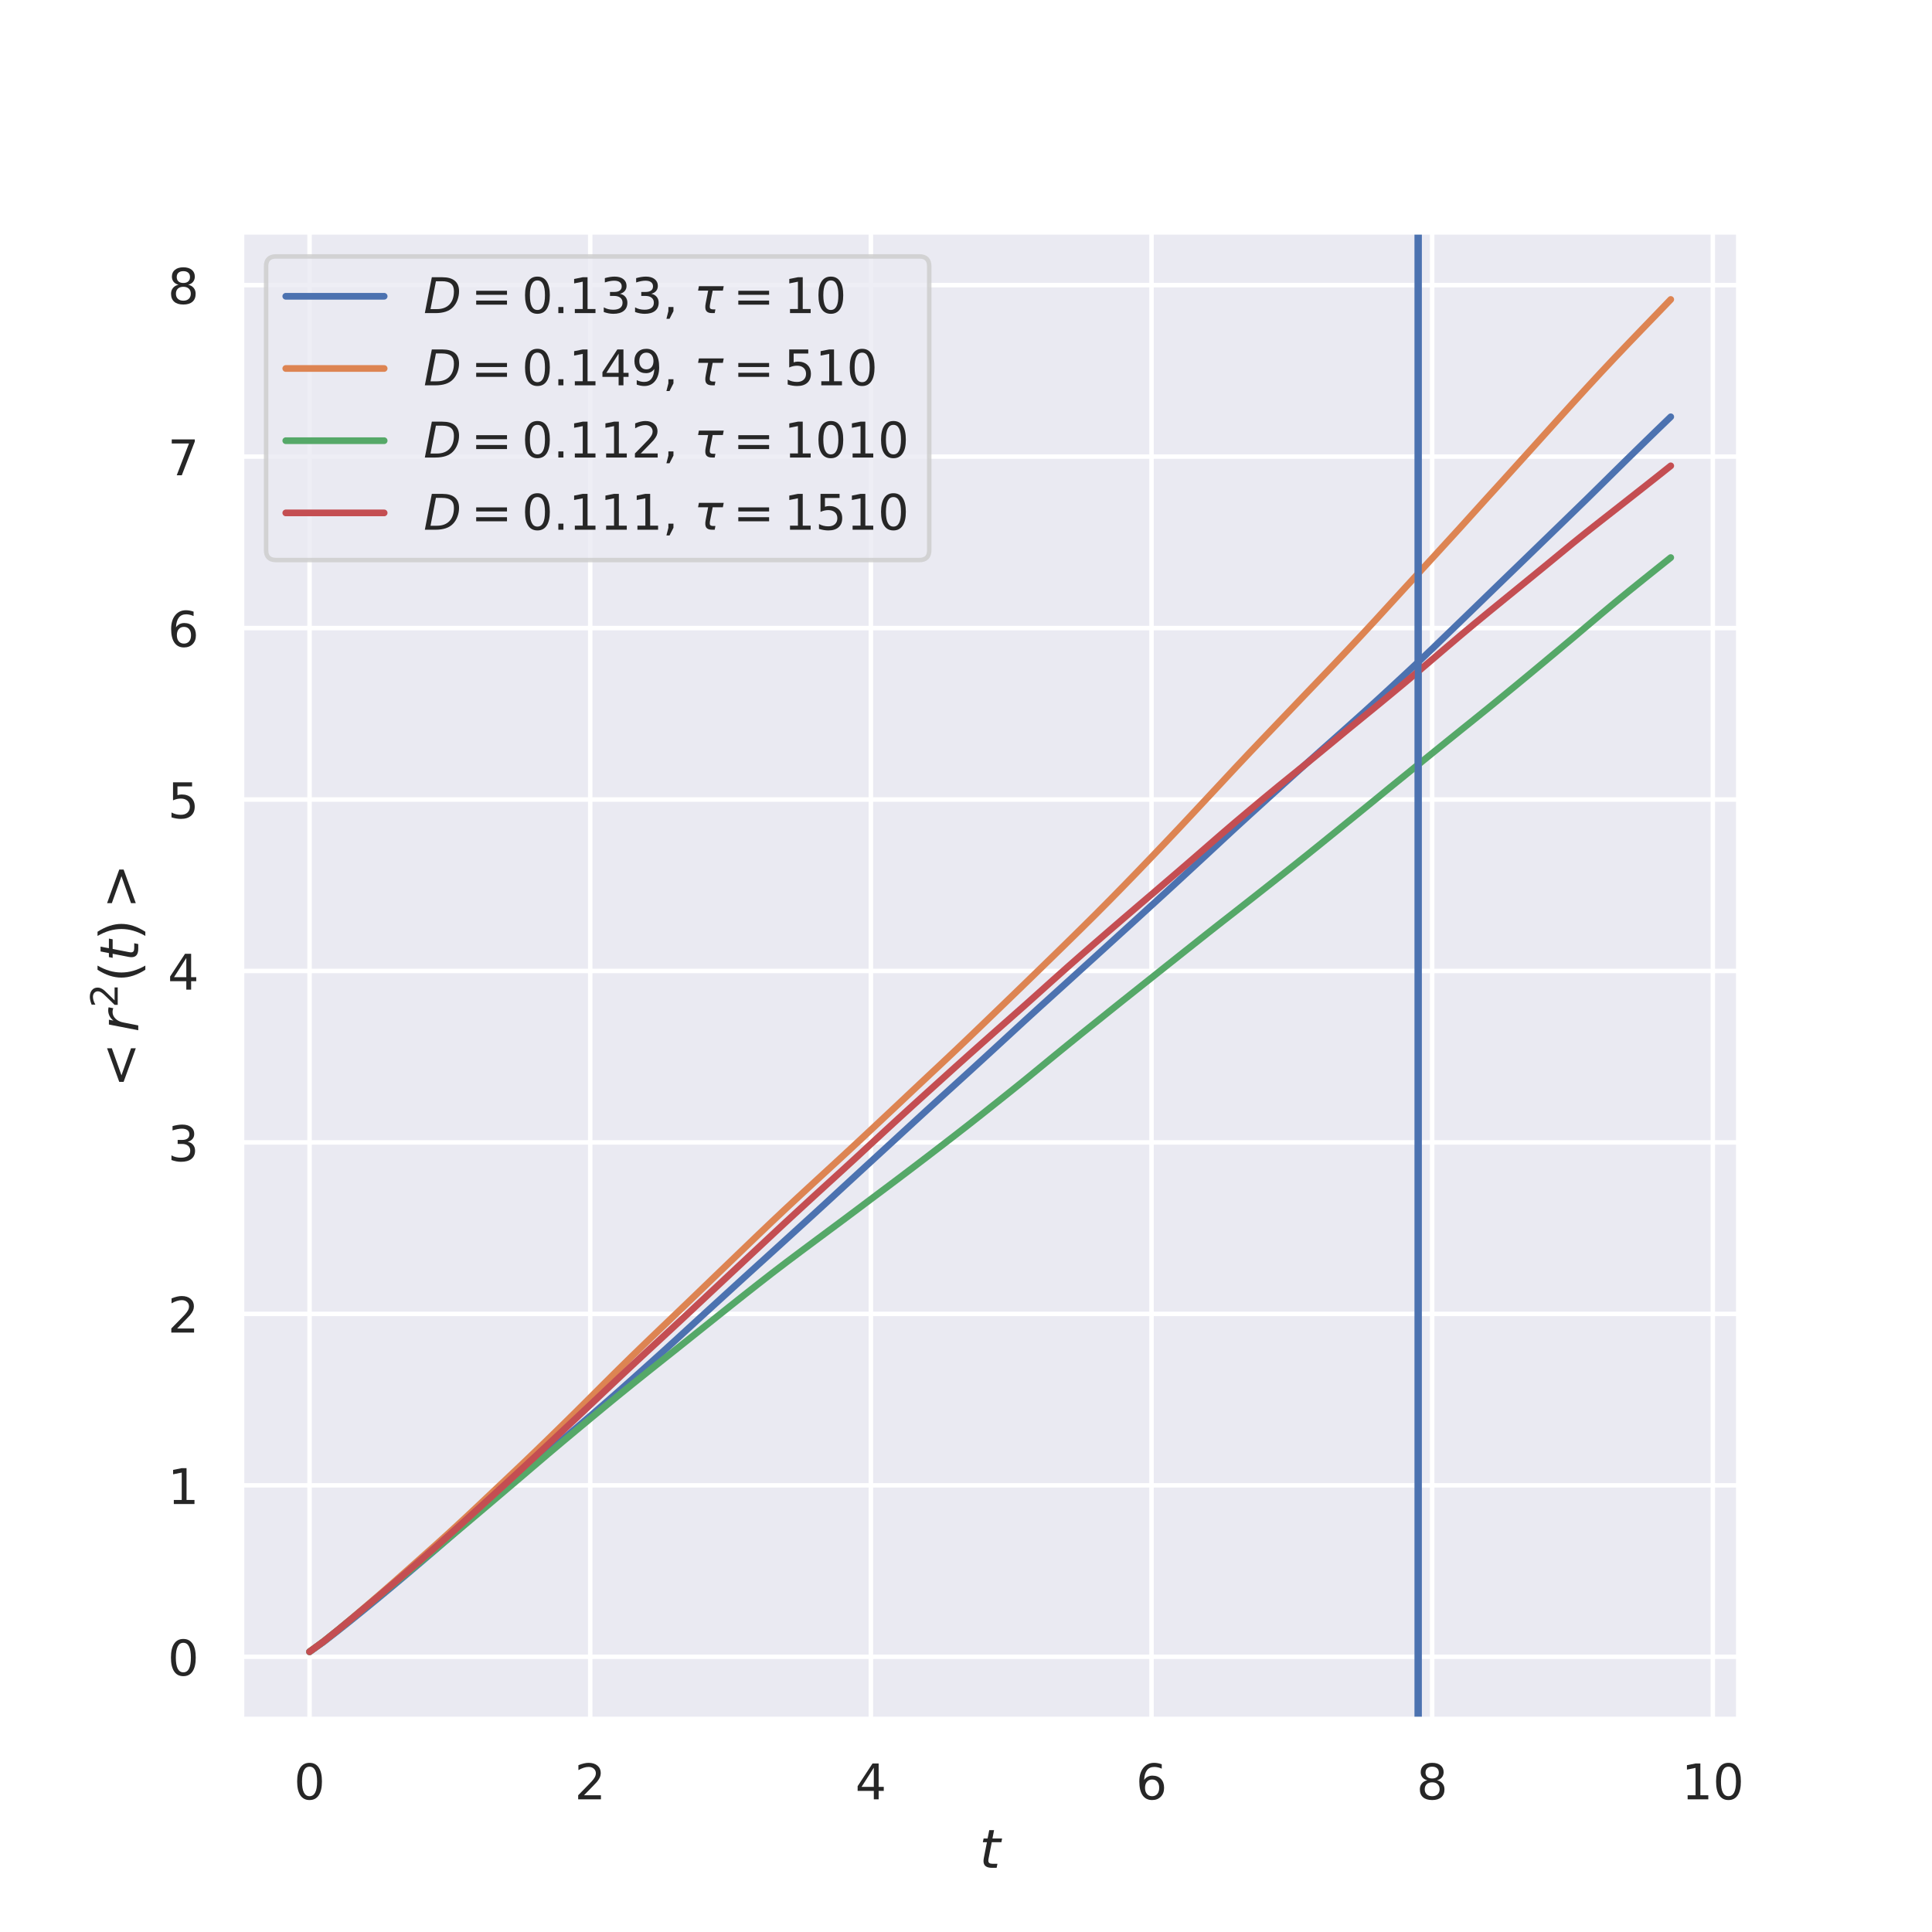 <?xml version="1.0" encoding="utf-8" standalone="no"?>
<!DOCTYPE svg PUBLIC "-//W3C//DTD SVG 1.1//EN"
  "http://www.w3.org/Graphics/SVG/1.1/DTD/svg11.dtd">
<!-- Created with matplotlib (https://matplotlib.org/) -->
<svg height="432pt" version="1.1" viewBox="0 0 432 432" width="432pt" xmlns="http://www.w3.org/2000/svg" xmlns:xlink="http://www.w3.org/1999/xlink">
 <defs>
  <style type="text/css">*{stroke-linecap:butt;stroke-linejoin:round;}</style>
 </defs>
 <g id="figure_1">
  <g id="patch_1">
   <path d="M 0 432 
L 432 432 
L 432 0 
L 0 0 
z
" style="fill:#ffffff;"/>
  </g>
  <g id="axes_1">
   <g id="patch_2">
    <path d="M 54 384.48 
L 388.8 384.48 
L 388.8 51.84 
L 54 51.84 
z
" style="fill:#eaeaf2;"/>
   </g>
   <g id="matplotlib.axis_1">
    <g id="xtick_1">
     <g id="line2d_1">
      <path clip-path="url(#p9150b2c3e5)" d="M 69.218 384.48 
L 69.218 51.84 
" style="fill:none;stroke:#ffffff;stroke-linecap:round;"/>
     </g>
     <g id="text_1">
      <!-- 0 -->
      <g style="fill:#262626;" transform="translate(65.719 402.338)scale(0.11 -0.11)">
       <defs>
        <path d="M 31.781 66.406 
Q 24.172 66.406 20.328 58.906 
Q 16.5 51.422 16.5 36.375 
Q 16.5 21.391 20.328 13.891 
Q 24.172 6.391 31.781 6.391 
Q 39.453 6.391 43.281 13.891 
Q 47.125 21.391 47.125 36.375 
Q 47.125 51.422 43.281 58.906 
Q 39.453 66.406 31.781 66.406 
z
M 31.781 74.219 
Q 44.047 74.219 50.516 64.516 
Q 56.984 54.828 56.984 36.375 
Q 56.984 17.969 50.516 8.266 
Q 44.047 -1.422 31.781 -1.422 
Q 19.531 -1.422 13.062 8.266 
Q 6.594 17.969 6.594 36.375 
Q 6.594 54.828 13.062 64.516 
Q 19.531 74.219 31.781 74.219 
z
" id="DejaVuSans-48"/>
       </defs>
       <use xlink:href="#DejaVuSans-48"/>
      </g>
     </g>
    </g>
    <g id="xtick_2">
     <g id="line2d_2">
      <path clip-path="url(#p9150b2c3e5)" d="M 131.974 384.48 
L 131.974 51.84 
" style="fill:none;stroke:#ffffff;stroke-linecap:round;"/>
     </g>
     <g id="text_2">
      <!-- 2 -->
      <g style="fill:#262626;" transform="translate(128.474 402.338)scale(0.11 -0.11)">
       <defs>
        <path d="M 19.188 8.297 
L 53.609 8.297 
L 53.609 0 
L 7.328 0 
L 7.328 8.297 
Q 12.938 14.109 22.625 23.891 
Q 32.328 33.688 34.812 36.531 
Q 39.547 41.844 41.422 45.531 
Q 43.312 49.219 43.312 52.781 
Q 43.312 58.594 39.234 62.25 
Q 35.156 65.922 28.609 65.922 
Q 23.969 65.922 18.812 64.312 
Q 13.672 62.703 7.812 59.422 
L 7.812 69.391 
Q 13.766 71.781 18.938 73 
Q 24.125 74.219 28.422 74.219 
Q 39.75 74.219 46.484 68.547 
Q 53.219 62.891 53.219 53.422 
Q 53.219 48.922 51.531 44.891 
Q 49.859 40.875 45.406 35.406 
Q 44.188 33.984 37.641 27.219 
Q 31.109 20.453 19.188 8.297 
z
" id="DejaVuSans-50"/>
       </defs>
       <use xlink:href="#DejaVuSans-50"/>
      </g>
     </g>
    </g>
    <g id="xtick_3">
     <g id="line2d_3">
      <path clip-path="url(#p9150b2c3e5)" d="M 194.729 384.48 
L 194.729 51.84 
" style="fill:none;stroke:#ffffff;stroke-linecap:round;"/>
     </g>
     <g id="text_3">
      <!-- 4 -->
      <g style="fill:#262626;" transform="translate(191.23 402.338)scale(0.11 -0.11)">
       <defs>
        <path d="M 37.797 64.312 
L 12.891 25.391 
L 37.797 25.391 
z
M 35.203 72.906 
L 47.609 72.906 
L 47.609 25.391 
L 58.016 25.391 
L 58.016 17.188 
L 47.609 17.188 
L 47.609 0 
L 37.797 0 
L 37.797 17.188 
L 4.891 17.188 
L 4.891 26.703 
z
" id="DejaVuSans-52"/>
       </defs>
       <use xlink:href="#DejaVuSans-52"/>
      </g>
     </g>
    </g>
    <g id="xtick_4">
     <g id="line2d_4">
      <path clip-path="url(#p9150b2c3e5)" d="M 257.484 384.48 
L 257.484 51.84 
" style="fill:none;stroke:#ffffff;stroke-linecap:round;"/>
     </g>
     <g id="text_4">
      <!-- 6 -->
      <g style="fill:#262626;" transform="translate(253.985 402.338)scale(0.11 -0.11)">
       <defs>
        <path d="M 33.016 40.375 
Q 26.375 40.375 22.484 35.828 
Q 18.609 31.297 18.609 23.391 
Q 18.609 15.531 22.484 10.953 
Q 26.375 6.391 33.016 6.391 
Q 39.656 6.391 43.531 10.953 
Q 47.406 15.531 47.406 23.391 
Q 47.406 31.297 43.531 35.828 
Q 39.656 40.375 33.016 40.375 
z
M 52.594 71.297 
L 52.594 62.312 
Q 48.875 64.062 45.094 64.984 
Q 41.312 65.922 37.594 65.922 
Q 27.828 65.922 22.672 59.328 
Q 17.531 52.734 16.797 39.406 
Q 19.672 43.656 24.016 45.922 
Q 28.375 48.188 33.594 48.188 
Q 44.578 48.188 50.953 41.516 
Q 57.328 34.859 57.328 23.391 
Q 57.328 12.156 50.688 5.359 
Q 44.047 -1.422 33.016 -1.422 
Q 20.359 -1.422 13.672 8.266 
Q 6.984 17.969 6.984 36.375 
Q 6.984 53.656 15.188 63.938 
Q 23.391 74.219 37.203 74.219 
Q 40.922 74.219 44.703 73.484 
Q 48.484 72.75 52.594 71.297 
z
" id="DejaVuSans-54"/>
       </defs>
       <use xlink:href="#DejaVuSans-54"/>
      </g>
     </g>
    </g>
    <g id="xtick_5">
     <g id="line2d_5">
      <path clip-path="url(#p9150b2c3e5)" d="M 320.24 384.48 
L 320.24 51.84 
" style="fill:none;stroke:#ffffff;stroke-linecap:round;"/>
     </g>
     <g id="text_5">
      <!-- 8 -->
      <g style="fill:#262626;" transform="translate(316.74 402.338)scale(0.11 -0.11)">
       <defs>
        <path d="M 31.781 34.625 
Q 24.75 34.625 20.719 30.859 
Q 16.703 27.094 16.703 20.516 
Q 16.703 13.922 20.719 10.156 
Q 24.75 6.391 31.781 6.391 
Q 38.812 6.391 42.859 10.172 
Q 46.922 13.969 46.922 20.516 
Q 46.922 27.094 42.891 30.859 
Q 38.875 34.625 31.781 34.625 
z
M 21.922 38.812 
Q 15.578 40.375 12.031 44.719 
Q 8.5 49.078 8.5 55.328 
Q 8.5 64.062 14.719 69.141 
Q 20.953 74.219 31.781 74.219 
Q 42.672 74.219 48.875 69.141 
Q 55.078 64.062 55.078 55.328 
Q 55.078 49.078 51.531 44.719 
Q 48 40.375 41.703 38.812 
Q 48.828 37.156 52.797 32.312 
Q 56.781 27.484 56.781 20.516 
Q 56.781 9.906 50.312 4.234 
Q 43.844 -1.422 31.781 -1.422 
Q 19.734 -1.422 13.25 4.234 
Q 6.781 9.906 6.781 20.516 
Q 6.781 27.484 10.781 32.312 
Q 14.797 37.156 21.922 38.812 
z
M 18.312 54.391 
Q 18.312 48.734 21.844 45.562 
Q 25.391 42.391 31.781 42.391 
Q 38.141 42.391 41.719 45.562 
Q 45.312 48.734 45.312 54.391 
Q 45.312 60.062 41.719 63.234 
Q 38.141 66.406 31.781 66.406 
Q 25.391 66.406 21.844 63.234 
Q 18.312 60.062 18.312 54.391 
z
" id="DejaVuSans-56"/>
       </defs>
       <use xlink:href="#DejaVuSans-56"/>
      </g>
     </g>
    </g>
    <g id="xtick_6">
     <g id="line2d_6">
      <path clip-path="url(#p9150b2c3e5)" d="M 382.995 384.48 
L 382.995 51.84 
" style="fill:none;stroke:#ffffff;stroke-linecap:round;"/>
     </g>
     <g id="text_6">
      <!-- 10 -->
      <g style="fill:#262626;" transform="translate(375.996 402.338)scale(0.11 -0.11)">
       <defs>
        <path d="M 12.406 8.297 
L 28.516 8.297 
L 28.516 63.922 
L 10.984 60.406 
L 10.984 69.391 
L 28.422 72.906 
L 38.281 72.906 
L 38.281 8.297 
L 54.391 8.297 
L 54.391 0 
L 12.406 0 
z
" id="DejaVuSans-49"/>
       </defs>
       <use xlink:href="#DejaVuSans-49"/>
       <use x="63.623" xlink:href="#DejaVuSans-48"/>
      </g>
     </g>
    </g>
    <g id="text_7">
     <!-- $t$ -->
     <g style="fill:#262626;" transform="translate(219 417.744)scale(0.12 -0.12)">
      <defs>
       <path d="M 42.281 54.688 
L 40.922 47.703 
L 23 47.703 
L 17.188 18.016 
Q 16.891 16.359 16.75 15.234 
Q 16.609 14.109 16.609 13.484 
Q 16.609 10.359 18.484 8.938 
Q 20.359 7.516 24.516 7.516 
L 33.594 7.516 
L 32.078 0 
L 23.484 0 
Q 15.484 0 11.547 3.125 
Q 7.625 6.25 7.625 12.594 
Q 7.625 13.719 7.766 15.062 
Q 7.906 16.406 8.203 18.016 
L 14.016 47.703 
L 6.391 47.703 
L 7.812 54.688 
L 15.281 54.688 
L 18.312 70.219 
L 27.297 70.219 
L 24.312 54.688 
z
" id="DejaVuSans-Oblique-116"/>
      </defs>
      <use transform="translate(0 0.781)" xlink:href="#DejaVuSans-Oblique-116"/>
     </g>
    </g>
   </g>
   <g id="matplotlib.axis_2">
    <g id="ytick_1">
     <g id="line2d_7">
      <path clip-path="url(#p9150b2c3e5)" d="M 54 370.46 
L 388.8 370.46 
" style="fill:none;stroke:#ffffff;stroke-linecap:round;"/>
     </g>
     <g id="text_8">
      <!-- 0 -->
      <g style="fill:#262626;" transform="translate(37.501 374.639)scale(0.11 -0.11)">
       <use xlink:href="#DejaVuSans-48"/>
      </g>
     </g>
    </g>
    <g id="ytick_2">
     <g id="line2d_8">
      <path clip-path="url(#p9150b2c3e5)" d="M 54 332.122 
L 388.8 332.122 
" style="fill:none;stroke:#ffffff;stroke-linecap:round;"/>
     </g>
     <g id="text_9">
      <!-- 1 -->
      <g style="fill:#262626;" transform="translate(37.501 336.301)scale(0.11 -0.11)">
       <use xlink:href="#DejaVuSans-49"/>
      </g>
     </g>
    </g>
    <g id="ytick_3">
     <g id="line2d_9">
      <path clip-path="url(#p9150b2c3e5)" d="M 54 293.784 
L 388.8 293.784 
" style="fill:none;stroke:#ffffff;stroke-linecap:round;"/>
     </g>
     <g id="text_10">
      <!-- 2 -->
      <g style="fill:#262626;" transform="translate(37.501 297.963)scale(0.11 -0.11)">
       <use xlink:href="#DejaVuSans-50"/>
      </g>
     </g>
    </g>
    <g id="ytick_4">
     <g id="line2d_10">
      <path clip-path="url(#p9150b2c3e5)" d="M 54 255.446 
L 388.8 255.446 
" style="fill:none;stroke:#ffffff;stroke-linecap:round;"/>
     </g>
     <g id="text_11">
      <!-- 3 -->
      <g style="fill:#262626;" transform="translate(37.501 259.625)scale(0.11 -0.11)">
       <defs>
        <path d="M 40.578 39.312 
Q 47.656 37.797 51.625 33 
Q 55.609 28.219 55.609 21.188 
Q 55.609 10.406 48.188 4.484 
Q 40.766 -1.422 27.094 -1.422 
Q 22.516 -1.422 17.656 -0.516 
Q 12.797 0.391 7.625 2.203 
L 7.625 11.719 
Q 11.719 9.328 16.594 8.109 
Q 21.484 6.891 26.812 6.891 
Q 36.078 6.891 40.938 10.547 
Q 45.797 14.203 45.797 21.188 
Q 45.797 27.641 41.281 31.266 
Q 36.766 34.906 28.719 34.906 
L 20.219 34.906 
L 20.219 43.016 
L 29.109 43.016 
Q 36.375 43.016 40.234 45.922 
Q 44.094 48.828 44.094 54.297 
Q 44.094 59.906 40.109 62.906 
Q 36.141 65.922 28.719 65.922 
Q 24.656 65.922 20.016 65.031 
Q 15.375 64.156 9.812 62.312 
L 9.812 71.094 
Q 15.438 72.656 20.344 73.438 
Q 25.25 74.219 29.594 74.219 
Q 40.828 74.219 47.359 69.109 
Q 53.906 64.016 53.906 55.328 
Q 53.906 49.266 50.438 45.094 
Q 46.969 40.922 40.578 39.312 
z
" id="DejaVuSans-51"/>
       </defs>
       <use xlink:href="#DejaVuSans-51"/>
      </g>
     </g>
    </g>
    <g id="ytick_5">
     <g id="line2d_11">
      <path clip-path="url(#p9150b2c3e5)" d="M 54 217.108 
L 388.8 217.108 
" style="fill:none;stroke:#ffffff;stroke-linecap:round;"/>
     </g>
     <g id="text_12">
      <!-- 4 -->
      <g style="fill:#262626;" transform="translate(37.501 221.287)scale(0.11 -0.11)">
       <use xlink:href="#DejaVuSans-52"/>
      </g>
     </g>
    </g>
    <g id="ytick_6">
     <g id="line2d_12">
      <path clip-path="url(#p9150b2c3e5)" d="M 54 178.77 
L 388.8 178.77 
" style="fill:none;stroke:#ffffff;stroke-linecap:round;"/>
     </g>
     <g id="text_13">
      <!-- 5 -->
      <g style="fill:#262626;" transform="translate(37.501 182.95)scale(0.11 -0.11)">
       <defs>
        <path d="M 10.797 72.906 
L 49.516 72.906 
L 49.516 64.594 
L 19.828 64.594 
L 19.828 46.734 
Q 21.969 47.469 24.109 47.828 
Q 26.266 48.188 28.422 48.188 
Q 40.625 48.188 47.75 41.5 
Q 54.891 34.812 54.891 23.391 
Q 54.891 11.625 47.562 5.094 
Q 40.234 -1.422 26.906 -1.422 
Q 22.312 -1.422 17.547 -0.641 
Q 12.797 0.141 7.719 1.703 
L 7.719 11.625 
Q 12.109 9.234 16.797 8.062 
Q 21.484 6.891 26.703 6.891 
Q 35.156 6.891 40.078 11.328 
Q 45.016 15.766 45.016 23.391 
Q 45.016 31 40.078 35.438 
Q 35.156 39.891 26.703 39.891 
Q 22.75 39.891 18.812 39.016 
Q 14.891 38.141 10.797 36.281 
z
" id="DejaVuSans-53"/>
       </defs>
       <use xlink:href="#DejaVuSans-53"/>
      </g>
     </g>
    </g>
    <g id="ytick_7">
     <g id="line2d_13">
      <path clip-path="url(#p9150b2c3e5)" d="M 54 140.433 
L 388.8 140.433 
" style="fill:none;stroke:#ffffff;stroke-linecap:round;"/>
     </g>
     <g id="text_14">
      <!-- 6 -->
      <g style="fill:#262626;" transform="translate(37.501 144.612)scale(0.11 -0.11)">
       <use xlink:href="#DejaVuSans-54"/>
      </g>
     </g>
    </g>
    <g id="ytick_8">
     <g id="line2d_14">
      <path clip-path="url(#p9150b2c3e5)" d="M 54 102.095 
L 388.8 102.095 
" style="fill:none;stroke:#ffffff;stroke-linecap:round;"/>
     </g>
     <g id="text_15">
      <!-- 7 -->
      <g style="fill:#262626;" transform="translate(37.501 106.274)scale(0.11 -0.11)">
       <defs>
        <path d="M 8.203 72.906 
L 55.078 72.906 
L 55.078 68.703 
L 28.609 0 
L 18.312 0 
L 43.219 64.594 
L 8.203 64.594 
z
" id="DejaVuSans-55"/>
       </defs>
       <use xlink:href="#DejaVuSans-55"/>
      </g>
     </g>
    </g>
    <g id="ytick_9">
     <g id="line2d_15">
      <path clip-path="url(#p9150b2c3e5)" d="M 54 63.757 
L 388.8 63.757 
" style="fill:none;stroke:#ffffff;stroke-linecap:round;"/>
     </g>
     <g id="text_16">
      <!-- 8 -->
      <g style="fill:#262626;" transform="translate(37.501 67.936)scale(0.11 -0.11)">
       <use xlink:href="#DejaVuSans-56"/>
      </g>
     </g>
    </g>
    <g id="text_17">
     <!-- $&lt;r^2(t)&gt;$ -->
     <g style="fill:#262626;" transform="translate(31.006 245.52)rotate(-90)scale(0.12 -0.12)">
      <defs>
       <path d="M 73.188 49.219 
L 22.797 31.297 
L 73.188 13.484 
L 73.188 4.594 
L 10.594 27.297 
L 10.594 35.406 
L 73.188 58.109 
z
" id="DejaVuSans-60"/>
       <path d="M 44.578 46.391 
Q 43.219 47.125 41.453 47.516 
Q 39.703 47.906 37.703 47.906 
Q 30.516 47.906 25.141 42.453 
Q 19.781 37.016 18.016 27.875 
L 12.5 0 
L 3.516 0 
L 14.203 54.688 
L 23.188 54.688 
L 21.484 46.188 
Q 25.047 50.922 30 53.453 
Q 34.969 56 40.578 56 
Q 42.047 56 43.453 55.828 
Q 44.875 55.672 46.297 55.281 
z
" id="DejaVuSans-Oblique-114"/>
       <path d="M 31 75.875 
Q 24.469 64.656 21.281 53.656 
Q 18.109 42.672 18.109 31.391 
Q 18.109 20.125 21.312 9.062 
Q 24.516 -2 31 -13.188 
L 23.188 -13.188 
Q 15.875 -1.703 12.234 9.375 
Q 8.594 20.453 8.594 31.391 
Q 8.594 42.281 12.203 53.312 
Q 15.828 64.359 23.188 75.875 
z
" id="DejaVuSans-40"/>
       <path d="M 8.016 75.875 
L 15.828 75.875 
Q 23.141 64.359 26.781 53.312 
Q 30.422 42.281 30.422 31.391 
Q 30.422 20.453 26.781 9.375 
Q 23.141 -1.703 15.828 -13.188 
L 8.016 -13.188 
Q 14.5 -2 17.703 9.062 
Q 20.906 20.125 20.906 31.391 
Q 20.906 42.672 17.703 53.656 
Q 14.5 64.656 8.016 75.875 
z
" id="DejaVuSans-41"/>
       <path d="M 10.594 49.219 
L 10.594 58.109 
L 73.188 35.406 
L 73.188 27.297 
L 10.594 4.594 
L 10.594 13.484 
L 60.891 31.297 
z
" id="DejaVuSans-62"/>
      </defs>
      <use transform="translate(19.482 0.766)" xlink:href="#DejaVuSans-60"/>
      <use transform="translate(122.754 0.766)" xlink:href="#DejaVuSans-Oblique-114"/>
      <use transform="translate(168.517 39.047)scale(0.7)" xlink:href="#DejaVuSans-50"/>
      <use transform="translate(215.788 0.766)" xlink:href="#DejaVuSans-40"/>
      <use transform="translate(254.801 0.766)" xlink:href="#DejaVuSans-Oblique-116"/>
      <use transform="translate(294.01 0.766)" xlink:href="#DejaVuSans-41"/>
      <use transform="translate(352.506 0.766)" xlink:href="#DejaVuSans-62"/>
     </g>
    </g>
   </g>
   <g id="line2d_16">
    <path clip-path="url(#p9150b2c3e5)" d="M 69.218 369.36 
L 72.356 367.136 
L 75.494 364.699 
L 78.631 362.194 
L 81.769 359.648 
L 84.907 357.07 
L 88.045 354.459 
L 91.183 351.814 
L 94.32 349.148 
L 97.458 346.461 
L 100.596 343.737 
L 103.734 340.973 
L 106.871 338.193 
L 110.009 335.433 
L 113.147 332.714 
L 116.285 330.025 
L 119.422 327.337 
L 122.56 324.651 
L 125.698 321.977 
L 128.836 319.306 
L 131.974 316.625 
L 135.111 313.917 
L 138.249 311.166 
L 141.387 308.371 
L 144.525 305.559 
L 147.662 302.738 
L 150.8 299.889 
L 153.938 297.016 
L 157.076 294.142 
L 160.213 291.28 
L 163.351 288.418 
L 166.489 285.554 
L 169.627 282.707 
L 172.765 279.861 
L 175.902 277.007 
L 179.04 274.15 
L 182.178 271.29 
L 185.316 268.409 
L 188.453 265.513 
L 191.591 262.626 
L 194.729 259.743 
L 197.867 256.861 
L 201.004 253.976 
L 204.142 251.092 
L 207.28 248.214 
L 210.418 245.351 
L 213.556 242.503 
L 216.693 239.65 
L 219.831 236.781 
L 222.969 233.899 
L 226.107 231.007 
L 229.244 228.121 
L 232.382 225.263 
L 235.52 222.421 
L 238.658 219.58 
L 241.796 216.727 
L 244.933 213.881 
L 248.071 211.026 
L 251.209 208.169 
L 254.347 205.314 
L 257.484 202.446 
L 260.622 199.579 
L 263.76 196.694 
L 266.898 193.795 
L 270.035 190.892 
L 273.173 187.975 
L 276.311 185.067 
L 279.449 182.195 
L 282.587 179.342 
L 285.724 176.495 
L 288.862 173.654 
L 292 170.821 
L 295.138 168.008 
L 298.275 165.22 
L 301.413 162.429 
L 304.551 159.621 
L 307.689 156.769 
L 310.826 153.886 
L 313.964 150.977 
L 317.102 148.05 
L 320.24 145.066 
L 323.378 142.031 
L 326.515 139.001 
L 329.653 135.964 
L 332.791 132.919 
L 335.929 129.877 
L 339.066 126.843 
L 342.204 123.805 
L 345.342 120.763 
L 348.48 117.724 
L 351.617 114.676 
L 354.755 111.628 
L 357.893 108.537 
L 361.031 105.436 
L 364.169 102.348 
L 367.306 99.278 
L 370.444 96.226 
L 373.582 93.198 
" style="fill:none;stroke:#4c72b0;stroke-linecap:round;stroke-width:1.5;"/>
   </g>
   <g id="line2d_17">
    <path clip-path="url(#p9150b2c3e5)" d="M 317.102 384.48 
L 317.102 51.84 
" style="fill:none;stroke:#4c72b0;stroke-linecap:round;stroke-width:1.5;"/>
   </g>
   <g id="line2d_18">
    <path clip-path="url(#p9150b2c3e5)" d="M 69.218 369.326 
L 72.356 367.035 
L 75.494 364.508 
L 78.631 361.895 
L 81.769 359.23 
L 84.907 356.53 
L 88.045 353.79 
L 91.183 351.009 
L 94.32 348.215 
L 97.458 345.415 
L 100.596 342.577 
L 103.734 339.686 
L 106.871 336.744 
L 110.009 333.78 
L 113.147 330.818 
L 116.285 327.847 
L 119.422 324.84 
L 122.56 321.798 
L 125.698 318.73 
L 128.836 315.636 
L 131.974 312.512 
L 135.111 309.376 
L 138.249 306.254 
L 141.387 303.174 
L 144.525 300.136 
L 147.662 297.126 
L 150.8 294.123 
L 153.938 291.112 
L 157.076 288.09 
L 160.213 285.065 
L 163.351 282.048 
L 166.489 279.03 
L 169.627 276.015 
L 172.765 273.027 
L 175.902 270.073 
L 179.04 267.156 
L 182.178 264.263 
L 185.316 261.377 
L 188.453 258.489 
L 191.591 255.578 
L 194.729 252.645 
L 197.867 249.708 
L 201.004 246.762 
L 204.142 243.804 
L 207.28 240.854 
L 210.418 237.919 
L 213.556 234.959 
L 216.693 231.969 
L 219.831 228.955 
L 222.969 225.929 
L 226.107 222.901 
L 229.244 219.866 
L 232.382 216.814 
L 235.52 213.756 
L 238.658 210.694 
L 241.796 207.61 
L 244.933 204.501 
L 248.071 201.345 
L 251.209 198.143 
L 254.347 194.906 
L 257.484 191.641 
L 260.622 188.353 
L 263.76 185.038 
L 266.898 181.69 
L 270.035 178.329 
L 273.173 174.964 
L 276.311 171.596 
L 279.449 168.264 
L 282.587 164.973 
L 285.724 161.687 
L 288.862 158.406 
L 292 155.123 
L 295.138 151.85 
L 298.275 148.565 
L 301.413 145.248 
L 304.551 141.902 
L 307.689 138.513 
L 310.826 135.082 
L 313.964 131.656 
L 317.102 128.244 
L 320.24 124.829 
L 323.378 121.397 
L 326.515 117.963 
L 329.653 114.49 
L 332.791 111.02 
L 335.929 107.579 
L 339.066 104.109 
L 342.204 100.64 
L 345.342 97.157 
L 348.48 93.67 
L 351.617 90.205 
L 354.755 86.772 
L 357.893 83.374 
L 361.031 80.027 
L 364.169 76.729 
L 367.306 73.469 
L 370.444 70.219 
L 373.582 66.96 
" style="fill:none;stroke:#dd8452;stroke-linecap:round;stroke-width:1.5;"/>
   </g>
   <g id="line2d_19">
    <path clip-path="url(#p9150b2c3e5)" d="M 317.102 384.48 
L 317.102 51.84 
" style="fill:none;stroke:#4c72b0;stroke-linecap:round;stroke-width:1.5;"/>
   </g>
   <g id="line2d_20">
    <path clip-path="url(#p9150b2c3e5)" d="M 69.218 369.322 
L 72.356 367.031 
L 75.494 364.524 
L 78.631 361.952 
L 81.769 359.357 
L 84.907 356.767 
L 88.045 354.18 
L 91.183 351.593 
L 94.32 348.999 
L 97.458 346.381 
L 100.596 343.748 
L 103.734 341.108 
L 106.871 338.45 
L 110.009 335.786 
L 113.147 333.115 
L 116.285 330.444 
L 119.422 327.766 
L 122.56 325.091 
L 125.698 322.444 
L 128.836 319.826 
L 131.974 317.218 
L 135.111 314.618 
L 138.249 312.046 
L 141.387 309.506 
L 144.525 306.989 
L 147.662 304.492 
L 150.8 302.003 
L 153.938 299.503 
L 157.076 296.991 
L 160.213 294.484 
L 163.351 291.982 
L 166.489 289.491 
L 169.627 287.024 
L 172.765 284.585 
L 175.902 282.193 
L 179.04 279.842 
L 182.178 277.507 
L 185.316 275.174 
L 188.453 272.846 
L 191.591 270.5 
L 194.729 268.141 
L 197.867 265.793 
L 201.004 263.437 
L 204.142 261.06 
L 207.28 258.671 
L 210.418 256.266 
L 213.556 253.845 
L 216.693 251.403 
L 219.831 248.929 
L 222.969 246.433 
L 226.107 243.93 
L 229.244 241.407 
L 232.382 238.838 
L 235.52 236.257 
L 238.658 233.699 
L 241.796 231.16 
L 244.933 228.646 
L 248.071 226.128 
L 251.209 223.618 
L 254.347 221.124 
L 257.484 218.63 
L 260.622 216.13 
L 263.76 213.636 
L 266.898 211.148 
L 270.035 208.66 
L 273.173 206.195 
L 276.311 203.747 
L 279.449 201.285 
L 282.587 198.816 
L 285.724 196.343 
L 288.862 193.864 
L 292 191.361 
L 295.138 188.836 
L 298.275 186.295 
L 301.413 183.741 
L 304.551 181.196 
L 307.689 178.639 
L 310.826 176.07 
L 313.964 173.522 
L 317.102 170.971 
L 320.24 168.431 
L 323.378 165.893 
L 326.515 163.362 
L 329.653 160.842 
L 332.791 158.309 
L 335.929 155.746 
L 339.066 153.171 
L 342.204 150.579 
L 345.342 147.968 
L 348.48 145.345 
L 351.617 142.718 
L 354.755 140.066 
L 357.893 137.41 
L 361.031 134.79 
L 364.169 132.226 
L 367.306 129.695 
L 370.444 127.183 
L 373.582 124.675 
" style="fill:none;stroke:#55a868;stroke-linecap:round;stroke-width:1.5;"/>
   </g>
   <g id="line2d_21">
    <path clip-path="url(#p9150b2c3e5)" d="M 317.102 384.48 
L 317.102 51.84 
" style="fill:none;stroke:#4c72b0;stroke-linecap:round;stroke-width:1.5;"/>
   </g>
   <g id="line2d_22">
    <path clip-path="url(#p9150b2c3e5)" d="M 69.218 369.326 
L 72.356 367.035 
L 75.494 364.523 
L 78.631 361.942 
L 81.769 359.321 
L 84.907 356.681 
L 88.045 354.023 
L 91.183 351.336 
L 94.32 348.62 
L 97.458 345.876 
L 100.596 343.09 
L 103.734 340.269 
L 106.871 337.416 
L 110.009 334.555 
L 113.147 331.69 
L 116.285 328.805 
L 119.422 325.9 
L 122.56 322.976 
L 125.698 320.036 
L 128.836 317.091 
L 131.974 314.134 
L 135.111 311.164 
L 138.249 308.199 
L 141.387 305.259 
L 144.525 302.343 
L 147.662 299.443 
L 150.8 296.539 
L 153.938 293.617 
L 157.076 290.676 
L 160.213 287.736 
L 163.351 284.795 
L 166.489 281.862 
L 169.627 278.934 
L 172.765 275.999 
L 175.902 273.077 
L 179.04 270.184 
L 182.178 267.299 
L 185.316 264.437 
L 188.453 261.579 
L 191.591 258.698 
L 194.729 255.792 
L 197.867 252.891 
L 201.004 250.01 
L 204.142 247.148 
L 207.28 244.306 
L 210.418 241.471 
L 213.556 238.638 
L 216.693 235.825 
L 219.831 233.035 
L 222.969 230.252 
L 226.107 227.483 
L 229.244 224.71 
L 232.382 221.901 
L 235.52 219.084 
L 238.658 216.286 
L 241.796 213.524 
L 244.933 210.791 
L 248.071 208.071 
L 251.209 205.365 
L 254.347 202.677 
L 257.484 200.002 
L 260.622 197.311 
L 263.76 194.616 
L 266.898 191.909 
L 270.035 189.182 
L 273.173 186.455 
L 276.311 183.767 
L 279.449 181.127 
L 282.587 178.505 
L 285.724 175.918 
L 288.862 173.371 
L 292 170.829 
L 295.138 168.265 
L 298.275 165.682 
L 301.413 163.088 
L 304.551 160.523 
L 307.689 157.965 
L 310.826 155.383 
L 313.964 152.78 
L 317.102 150.142 
L 320.24 147.468 
L 323.378 144.788 
L 326.515 142.123 
L 329.653 139.5 
L 332.791 136.914 
L 335.929 134.356 
L 339.066 131.803 
L 342.204 129.242 
L 345.342 126.678 
L 348.48 124.099 
L 351.617 121.511 
L 354.755 118.986 
L 357.893 116.516 
L 361.031 114.059 
L 364.169 111.595 
L 367.306 109.13 
L 370.444 106.652 
L 373.582 104.16 
" style="fill:none;stroke:#c44e52;stroke-linecap:round;stroke-width:1.5;"/>
   </g>
   <g id="line2d_23">
    <path clip-path="url(#p9150b2c3e5)" d="M 317.102 384.48 
L 317.102 51.84 
" style="fill:none;stroke:#4c72b0;stroke-linecap:round;stroke-width:1.5;"/>
   </g>
   <g id="patch_3">
    <path d="M 54 384.48 
L 54 51.84 
" style="fill:none;stroke:#ffffff;stroke-linecap:square;stroke-linejoin:miter;stroke-width:1.25;"/>
   </g>
   <g id="patch_4">
    <path d="M 388.8 384.48 
L 388.8 51.84 
" style="fill:none;stroke:#ffffff;stroke-linecap:square;stroke-linejoin:miter;stroke-width:1.25;"/>
   </g>
   <g id="patch_5">
    <path d="M 54 384.48 
L 388.8 384.48 
" style="fill:none;stroke:#ffffff;stroke-linecap:square;stroke-linejoin:miter;stroke-width:1.25;"/>
   </g>
   <g id="patch_6">
    <path d="M 54 51.84 
L 388.8 51.84 
" style="fill:none;stroke:#ffffff;stroke-linecap:square;stroke-linejoin:miter;stroke-width:1.25;"/>
   </g>
   <g id="legend_1">
    <g id="patch_7">
     <path d="M 61.7 125.224 
L 205.58 125.224 
Q 207.78 125.224 207.78 123.024 
L 207.78 59.54 
Q 207.78 57.34 205.58 57.34 
L 61.7 57.34 
Q 59.5 57.34 59.5 59.54 
L 59.5 123.024 
Q 59.5 125.224 61.7 125.224 
z
" style="fill:#eaeaf2;opacity:0.8;stroke:#cccccc;stroke-linejoin:miter;"/>
    </g>
    <g id="line2d_24">
     <path d="M 63.9 66.248 
L 85.9 66.248 
" style="fill:none;stroke:#4c72b0;stroke-linecap:round;stroke-width:1.5;"/>
    </g>
    <g id="line2d_25"/>
    <g id="text_18">
     <!-- $D = 0.133$, $\tau = 10$ -->
     <g style="fill:#262626;" transform="translate(94.7 70.098)scale(0.11 -0.11)">
      <defs>
       <path d="M 16.891 72.906 
L 38.094 72.906 
Q 54.984 72.906 63.594 65.75 
Q 72.219 58.594 72.219 44.484 
Q 72.219 35.156 68.938 26.531 
Q 65.672 17.922 59.906 12.016 
Q 54.109 5.953 45.172 2.969 
Q 36.234 0 24.031 0 
L 2.688 0 
z
M 25.203 64.797 
L 14.203 8.109 
L 27.094 8.109 
Q 43.656 8.109 52.734 17.625 
Q 61.812 27.156 61.812 44.484 
Q 61.812 54.984 55.953 59.891 
Q 50.094 64.797 37.594 64.797 
z
" id="DejaVuSans-Oblique-68"/>
       <path d="M 10.594 45.406 
L 73.188 45.406 
L 73.188 37.203 
L 10.594 37.203 
z
M 10.594 25.484 
L 73.188 25.484 
L 73.188 17.188 
L 10.594 17.188 
z
" id="DejaVuSans-61"/>
       <path d="M 10.688 12.406 
L 21 12.406 
L 21 0 
L 10.688 0 
z
" id="DejaVuSans-46"/>
       <path d="M 11.719 12.406 
L 22.016 12.406 
L 22.016 4 
L 14.016 -11.625 
L 7.719 -11.625 
L 11.719 4 
z
" id="DejaVuSans-44"/>
       <path id="DejaVuSans-32"/>
       <path d="M 32.859 9.969 
Q 34.188 7.625 39.453 7.625 
L 43.75 7.625 
L 42.281 0 
L 36.922 0 
Q 28.125 0 25 4.688 
Q 21.922 9.469 23.969 19.828 
L 29 45.703 
L 8.453 45.703 
L 10.203 54.688 
L 60.641 54.688 
L 58.891 45.703 
L 38.188 45.703 
L 33.016 19.281 
Q 31.641 12.203 32.859 9.969 
z
" id="DejaVuSans-Oblique-964"/>
      </defs>
      <use transform="translate(0 0.781)" xlink:href="#DejaVuSans-Oblique-68"/>
      <use transform="translate(96.484 0.781)" xlink:href="#DejaVuSans-61"/>
      <use transform="translate(199.756 0.781)" xlink:href="#DejaVuSans-48"/>
      <use transform="translate(263.379 0.781)" xlink:href="#DejaVuSans-46"/>
      <use transform="translate(295.166 0.781)" xlink:href="#DejaVuSans-49"/>
      <use transform="translate(358.789 0.781)" xlink:href="#DejaVuSans-51"/>
      <use transform="translate(422.412 0.781)" xlink:href="#DejaVuSans-51"/>
      <use transform="translate(486.035 0.781)" xlink:href="#DejaVuSans-44"/>
      <use transform="translate(517.822 0.781)" xlink:href="#DejaVuSans-32"/>
      <use transform="translate(549.609 0.781)" xlink:href="#DejaVuSans-Oblique-964"/>
      <use transform="translate(629.297 0.781)" xlink:href="#DejaVuSans-61"/>
      <use transform="translate(732.568 0.781)" xlink:href="#DejaVuSans-49"/>
      <use transform="translate(796.191 0.781)" xlink:href="#DejaVuSans-48"/>
     </g>
    </g>
    <g id="line2d_26">
     <path d="M 63.9 82.394 
L 85.9 82.394 
" style="fill:none;stroke:#dd8452;stroke-linecap:round;stroke-width:1.5;"/>
    </g>
    <g id="line2d_27"/>
    <g id="text_19">
     <!-- $D = 0.149$, $\tau = 510$ -->
     <g style="fill:#262626;" transform="translate(94.7 86.244)scale(0.11 -0.11)">
      <defs>
       <path d="M 10.984 1.516 
L 10.984 10.5 
Q 14.703 8.734 18.5 7.812 
Q 22.312 6.891 25.984 6.891 
Q 35.75 6.891 40.891 13.453 
Q 46.047 20.016 46.781 33.406 
Q 43.953 29.203 39.594 26.953 
Q 35.25 24.703 29.984 24.703 
Q 19.047 24.703 12.672 31.312 
Q 6.297 37.938 6.297 49.422 
Q 6.297 60.641 12.938 67.422 
Q 19.578 74.219 30.609 74.219 
Q 43.266 74.219 49.922 64.516 
Q 56.594 54.828 56.594 36.375 
Q 56.594 19.141 48.406 8.859 
Q 40.234 -1.422 26.422 -1.422 
Q 22.703 -1.422 18.891 -0.688 
Q 15.094 0.047 10.984 1.516 
z
M 30.609 32.422 
Q 37.25 32.422 41.125 36.953 
Q 45.016 41.5 45.016 49.422 
Q 45.016 57.281 41.125 61.844 
Q 37.25 66.406 30.609 66.406 
Q 23.969 66.406 20.094 61.844 
Q 16.219 57.281 16.219 49.422 
Q 16.219 41.5 20.094 36.953 
Q 23.969 32.422 30.609 32.422 
z
" id="DejaVuSans-57"/>
      </defs>
      <use transform="translate(0 0.781)" xlink:href="#DejaVuSans-Oblique-68"/>
      <use transform="translate(96.484 0.781)" xlink:href="#DejaVuSans-61"/>
      <use transform="translate(199.756 0.781)" xlink:href="#DejaVuSans-48"/>
      <use transform="translate(263.379 0.781)" xlink:href="#DejaVuSans-46"/>
      <use transform="translate(295.166 0.781)" xlink:href="#DejaVuSans-49"/>
      <use transform="translate(358.789 0.781)" xlink:href="#DejaVuSans-52"/>
      <use transform="translate(422.412 0.781)" xlink:href="#DejaVuSans-57"/>
      <use transform="translate(486.035 0.781)" xlink:href="#DejaVuSans-44"/>
      <use transform="translate(517.822 0.781)" xlink:href="#DejaVuSans-32"/>
      <use transform="translate(549.609 0.781)" xlink:href="#DejaVuSans-Oblique-964"/>
      <use transform="translate(629.297 0.781)" xlink:href="#DejaVuSans-61"/>
      <use transform="translate(732.568 0.781)" xlink:href="#DejaVuSans-53"/>
      <use transform="translate(796.191 0.781)" xlink:href="#DejaVuSans-49"/>
      <use transform="translate(859.814 0.781)" xlink:href="#DejaVuSans-48"/>
     </g>
    </g>
    <g id="line2d_28">
     <path d="M 63.9 98.54 
L 85.9 98.54 
" style="fill:none;stroke:#55a868;stroke-linecap:round;stroke-width:1.5;"/>
    </g>
    <g id="line2d_29"/>
    <g id="text_20">
     <!-- $D = 0.112$, $\tau = 1010$ -->
     <g style="fill:#262626;" transform="translate(94.7 102.39)scale(0.11 -0.11)">
      <use transform="translate(0 0.781)" xlink:href="#DejaVuSans-Oblique-68"/>
      <use transform="translate(96.484 0.781)" xlink:href="#DejaVuSans-61"/>
      <use transform="translate(199.756 0.781)" xlink:href="#DejaVuSans-48"/>
      <use transform="translate(263.379 0.781)" xlink:href="#DejaVuSans-46"/>
      <use transform="translate(295.166 0.781)" xlink:href="#DejaVuSans-49"/>
      <use transform="translate(358.789 0.781)" xlink:href="#DejaVuSans-49"/>
      <use transform="translate(422.412 0.781)" xlink:href="#DejaVuSans-50"/>
      <use transform="translate(486.035 0.781)" xlink:href="#DejaVuSans-44"/>
      <use transform="translate(517.822 0.781)" xlink:href="#DejaVuSans-32"/>
      <use transform="translate(549.609 0.781)" xlink:href="#DejaVuSans-Oblique-964"/>
      <use transform="translate(629.297 0.781)" xlink:href="#DejaVuSans-61"/>
      <use transform="translate(732.568 0.781)" xlink:href="#DejaVuSans-49"/>
      <use transform="translate(796.191 0.781)" xlink:href="#DejaVuSans-48"/>
      <use transform="translate(859.814 0.781)" xlink:href="#DejaVuSans-49"/>
      <use transform="translate(923.438 0.781)" xlink:href="#DejaVuSans-48"/>
     </g>
    </g>
    <g id="line2d_30">
     <path d="M 63.9 114.686 
L 85.9 114.686 
" style="fill:none;stroke:#c44e52;stroke-linecap:round;stroke-width:1.5;"/>
    </g>
    <g id="line2d_31"/>
    <g id="text_21">
     <!-- $D = 0.111$, $\tau = 1510$ -->
     <g style="fill:#262626;" transform="translate(94.7 118.536)scale(0.11 -0.11)">
      <use transform="translate(0 0.781)" xlink:href="#DejaVuSans-Oblique-68"/>
      <use transform="translate(96.484 0.781)" xlink:href="#DejaVuSans-61"/>
      <use transform="translate(199.756 0.781)" xlink:href="#DejaVuSans-48"/>
      <use transform="translate(263.379 0.781)" xlink:href="#DejaVuSans-46"/>
      <use transform="translate(295.166 0.781)" xlink:href="#DejaVuSans-49"/>
      <use transform="translate(358.789 0.781)" xlink:href="#DejaVuSans-49"/>
      <use transform="translate(422.412 0.781)" xlink:href="#DejaVuSans-49"/>
      <use transform="translate(486.035 0.781)" xlink:href="#DejaVuSans-44"/>
      <use transform="translate(517.822 0.781)" xlink:href="#DejaVuSans-32"/>
      <use transform="translate(549.609 0.781)" xlink:href="#DejaVuSans-Oblique-964"/>
      <use transform="translate(629.297 0.781)" xlink:href="#DejaVuSans-61"/>
      <use transform="translate(732.568 0.781)" xlink:href="#DejaVuSans-49"/>
      <use transform="translate(796.191 0.781)" xlink:href="#DejaVuSans-53"/>
      <use transform="translate(859.814 0.781)" xlink:href="#DejaVuSans-49"/>
      <use transform="translate(923.438 0.781)" xlink:href="#DejaVuSans-48"/>
     </g>
    </g>
   </g>
  </g>
 </g>
 <defs>
  <clipPath id="p9150b2c3e5">
   <rect height="332.64" width="334.8" x="54" y="51.84"/>
  </clipPath>
 </defs>
</svg>
